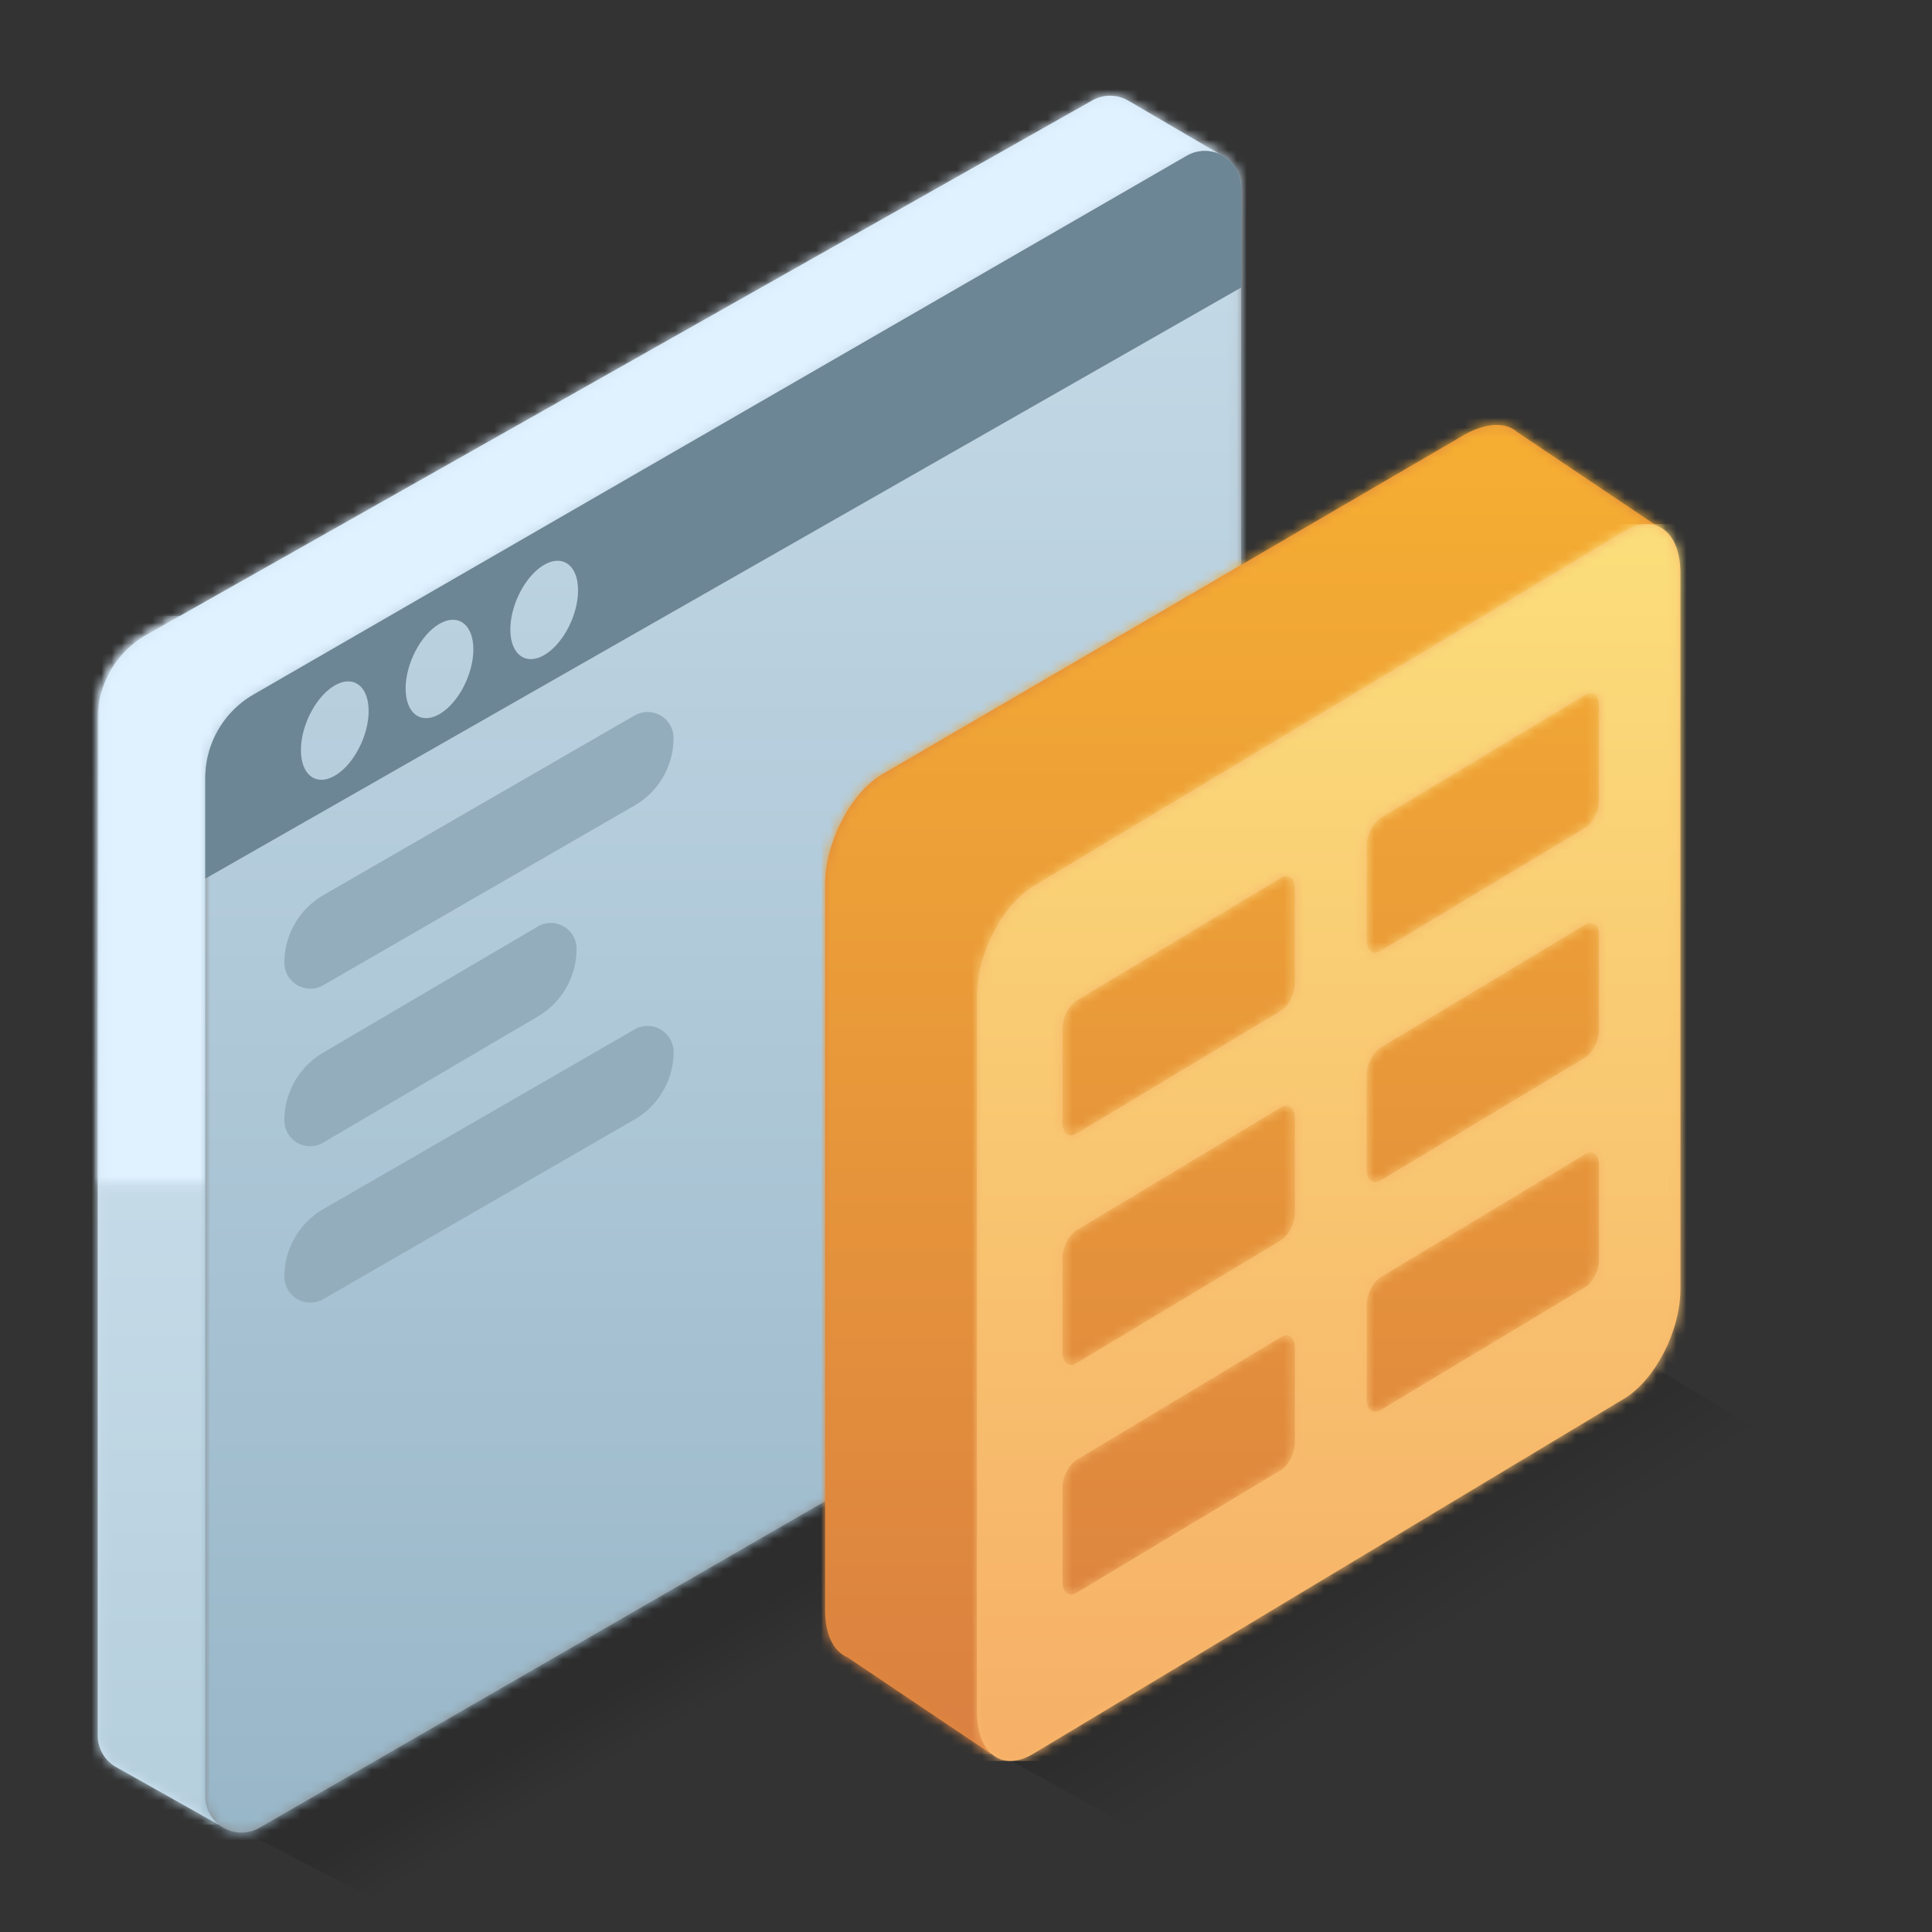 <svg xmlns="http://www.w3.org/2000/svg" xmlns:xlink="http://www.w3.org/1999/xlink" width="192" height="192"><rect width="100%" height="100%" fill="#333333" stroke="none"/><title>Spreadsheet</title><defs><linearGradient id="a" x1="51.713%" x2="46.084%" y1="52.55%" y2="47.151%"><stop offset="0%" stop-opacity="0"/><stop offset="100%"/></linearGradient><linearGradient id="b" x1="57.342%" x2="42.385%" y1="56.953%" y2="42.328%"><stop offset="0%" stop-opacity="0"/><stop offset="100%"/></linearGradient><linearGradient id="d" x1="50%" x2="50%" y1="0%" y2="100%"><stop offset="0%" stop-color="#D4E4F1"/><stop offset="100%" stop-color="#B5CFDD"/></linearGradient><linearGradient id="g" x1="5.317%" x2="5.317%" y1="94.951%" y2="62.033%"><stop offset="0%" stop-opacity="0"/><stop offset="100%"/></linearGradient><linearGradient id="j" x1="50%" x2="50%" y1="4.721%" y2="97.676%"><stop offset="0%" stop-color="#C7DBE8"/><stop offset="100%" stop-color="#96B5C7"/></linearGradient><linearGradient id="n" x1="50%" x2="50%" y1="0%" y2="100%"><stop offset="0%" stop-color="#F6AF32"/><stop offset="100%" stop-color="#DA8041"/></linearGradient><linearGradient id="q" x1="50%" x2="50%" y1="0%" y2="100%"><stop offset="0%" stop-color="#FBDE7B"/><stop offset="100%" stop-color="#F6AF67"/></linearGradient><path id="c" d="M12.114 171.93l-10.202-5.734a3.6 3.6 0 01-1.8-3.118V62.025a9.6 9.6 0 014.802-8.315L98.917.597a3.6 3.6 0 013.6 0l9.205 5.386-99.43 57.407-.178 108.54z"/><path id="f" d="M.959.323h127.319V115.2H.959z"/><path id="i" d="M4.8 54.624L97.538 1.083a3.6 3.6 0 015.4 3.117v101.18a9.6 9.6 0 01-4.8 8.313L5.4 167.235a3.6 3.6 0 01-5.4-3.117V62.938a9.6 9.6 0 014.8-8.314z"/><path id="l" d="M102.455 2.4a3.6 3.6 0 01.483 1.8v9.98L0 72.918v-9.98a9.6 9.6 0 014.8-8.314L97.538 1.083a3.6 3.6 0 014.917 1.317zM16.233 56.263c0-2.475-1.506-3.614-3.362-2.542-1.856 1.071-3.363 3.95-3.363 6.425 0 2.474 1.507 3.613 3.363 2.542 1.856-1.072 3.362-3.95 3.362-6.425zM26.64 50.14c0-2.474-1.507-3.614-3.363-2.542-1.856 1.071-3.363 3.95-3.363 6.425 0 2.474 1.507 3.613 3.363 2.542 1.856-1.072 3.363-3.95 3.363-6.425zm10.405-5.866c0-2.474-1.507-3.613-3.363-2.542-1.855 1.072-3.362 3.95-3.362 6.425 0 2.475 1.507 3.614 3.362 2.542 1.856-1.071 3.363-3.95 3.363-6.425z"/><path id="m" d="M68.142.517l.005-.002.03.02c.218.105.421.24.606.406L83.16 10.6l-2.582 81.435-64.066 40.278-14.287-9.61C.873 122.145 0 120.495 0 118.047V45.883c0-4.155 2.517-9.036 5.621-10.902L63.494 1.225c1.582-.917 3.362-1.31 4.648-.708z"/><path id="p" d="M5.621 35.981L64.29.726C67.394-1.14 69.91.716 69.91 4.87v71.163c0 4.155-2.517 9.036-5.621 10.902L5.62 122.192c-3.104 1.865-5.621.01-5.621-4.146V46.883c0-4.155 2.517-9.036 5.621-10.902zm4.287 11.37c-.776.467-1.405 1.687-1.405 2.726v9.45c0 1.039.629 1.503 1.405 1.037l20.28-12.187c.776-.467 1.405-1.687 1.405-2.726v-9.45c0-1.039-.63-1.503-1.405-1.036L9.908 47.35zm0 22.82c-.776.467-1.405 1.687-1.405 2.726v9.45c0 1.04.629 1.503 1.405 1.037l20.28-12.187c.776-.466 1.405-1.686 1.405-2.725v-9.45c0-1.04-.63-1.503-1.405-1.037L9.908 70.172zm0 22.82c-.776.467-1.405 1.688-1.405 2.726v9.45c0 1.04.629 1.504 1.405 1.037l20.28-12.186c.776-.467 1.405-1.687 1.405-2.726v-9.45c0-1.04-.63-1.503-1.405-1.037L9.908 92.992zM40.14 29.185c-.776.466-1.405 1.687-1.405 2.725v9.45c0 1.04.629 1.504 1.405 1.037L60.42 30.21c.776-.467 1.405-1.687 1.405-2.726v-9.45c0-1.04-.63-1.503-1.406-1.037L40.14 29.184zm0 22.82c-.776.467-1.405 1.687-1.405 2.726v9.45c0 1.039.629 1.503 1.405 1.037L60.42 53.03c.776-.467 1.405-1.687 1.405-2.726v-9.45c0-1.039-.63-1.503-1.406-1.036L40.14 52.004zm0 22.82c-.776.467-1.405 1.687-1.405 2.726V87c0 1.04.629 1.503 1.405 1.037L60.42 75.85c.776-.466 1.405-1.686 1.405-2.725v-9.45c0-1.04-.63-1.503-1.406-1.037L40.14 74.825z"/></defs><g fill="none" fill-rule="evenodd"><path d="M0 0h192v192H0z"/><path fill="url(#a)" opacity=".118" d="M119.404 126.521l-95.679 55.241 20.623 10.687 98.044-57.581z"/><path fill="url(#b)" opacity=".15" d="M159.223 132.737l-62.521 40.176 20.771 11.45 61.127-39.914z"/><g transform="translate(9.6 9.4)"><mask id="e" fill="#fff"><use xlink:href="#c"/></mask><use fill="#D2E4F1" xlink:href="#c"/><g fill="url(#d)" mask="url(#e)"><path d="M-6.087 51.8H19.8v120.131H-6.087z"/></g><g mask="url(#e)"><g transform="translate(-1.2 -7)"><mask id="h" fill="#fff"><use xlink:href="#f"/></mask><use fill="url(#g)" xlink:href="#f"/><g mask="url(#h)"><path fill="#E0F1FF" d="M.959 2.101h115.084v114.877H.959z"/></g></g></g></g><g transform="translate(20.4 14.4)"><mask id="k" fill="#fff"><use xlink:href="#i"/></mask><use fill="#8B8B8B" xlink:href="#i"/><g fill="url(#j)" mask="url(#k)"><path d="M-56.45 84.143L103-7.915l54.227 93.923-159.45 92.059z"/></g><use fill="#6D8695" opacity=".264" xlink:href="#l"/></g><g fill="#94ADBC"><path d="M32.134 88.96l30.928-17.856a2.583 2.583 0 013.874 2.237 7.748 7.748 0 01-3.874 6.71L32.134 97.907a2.583 2.583 0 01-3.874-2.237 7.748 7.748 0 013.874-6.71zm0 31.2l30.928-17.856a2.583 2.583 0 013.874 2.237 7.748 7.748 0 01-3.874 6.71l-30.928 17.856a2.583 2.583 0 01-3.874-2.237 7.748 7.748 0 013.874-6.71zM32.117 104.609l21.325-12.532a2.56 2.56 0 013.857 2.207 7.817 7.817 0 01-3.857 6.74l-21.325 12.532a2.56 2.56 0 01-3.857-2.207 7.818 7.818 0 013.857-6.74z"/></g><g><g transform="translate(82 42)"><mask id="o" fill="#fff"><use xlink:href="#m"/></mask><use fill="#DF883E" xlink:href="#m"/><g fill="url(#n)" mask="url(#o)"><path d="M-.335-1H85v133.328H-.335z"/></g></g><g transform="translate(97.089 52.083)"><mask id="r" fill="#fff"><use xlink:href="#p"/></mask><use fill="#F7B76B" xlink:href="#p"/><g fill="url(#q)" mask="url(#r)"><path d="M-2.012 0h76.617v122.917H-2.012z"/></g></g></g></g></svg>